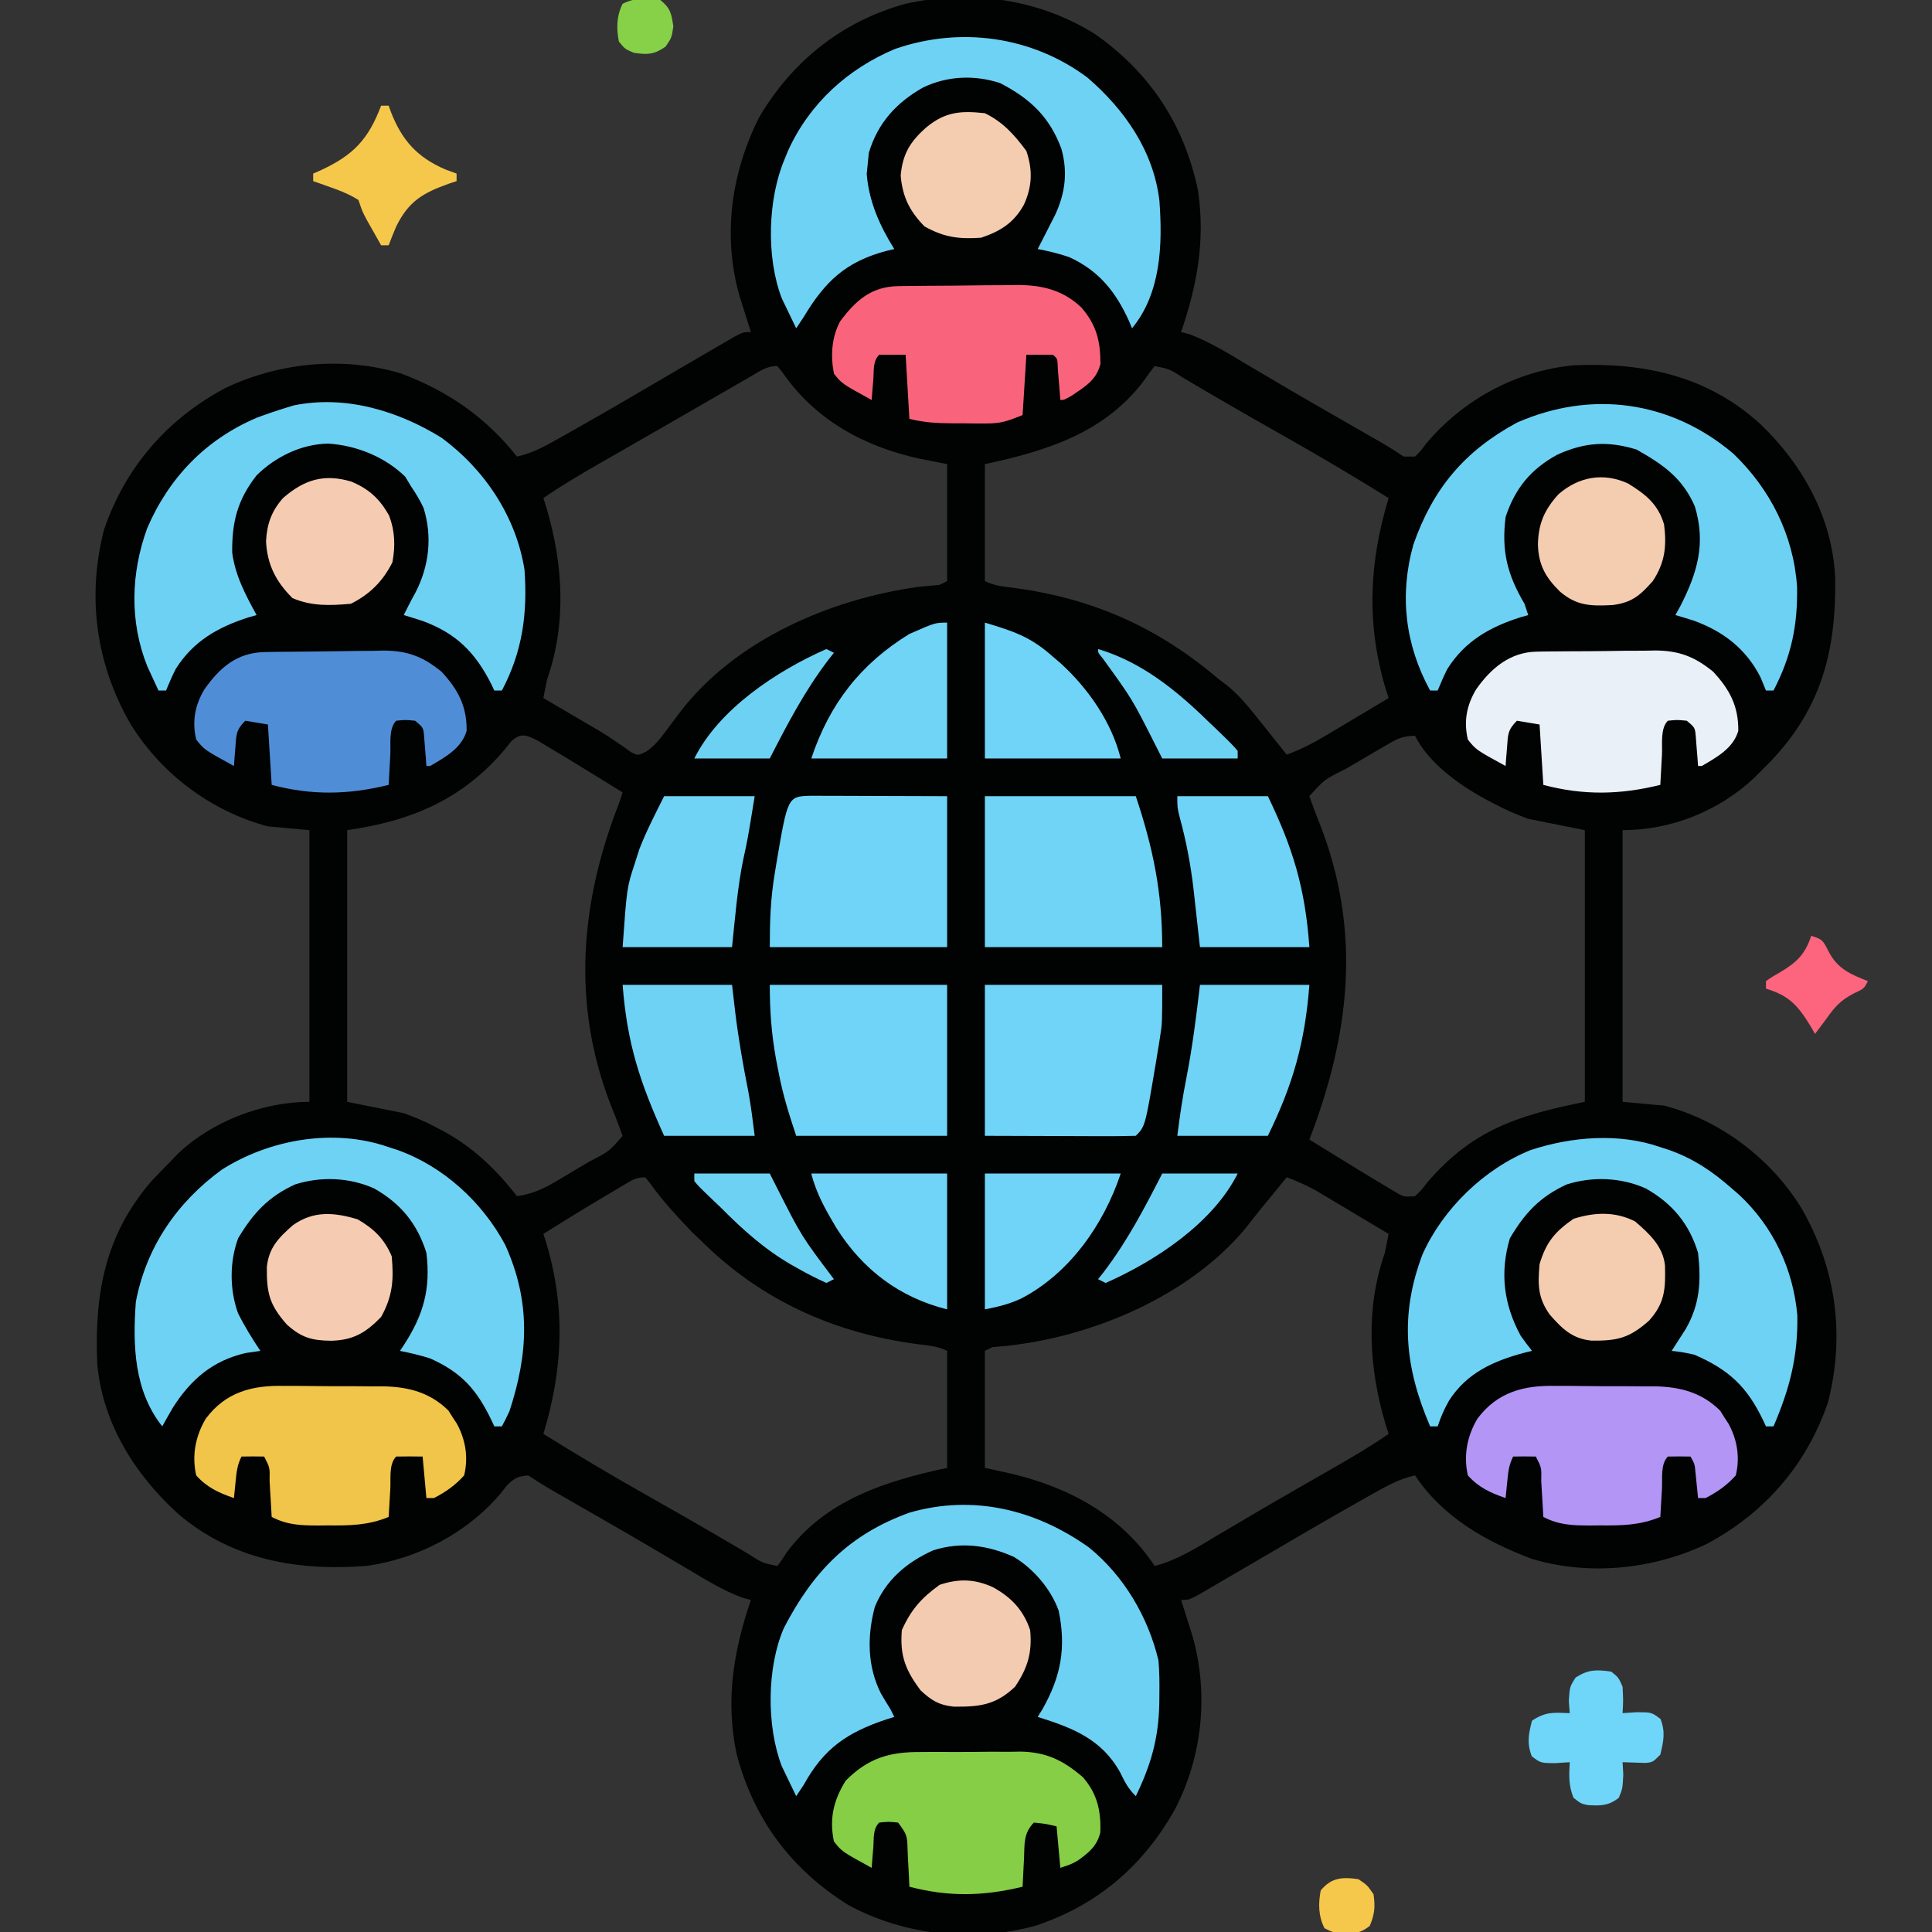 <?xml version="1.0" encoding="UTF-8"?>
<svg version="1.1" xmlns="http://www.w3.org/2000/svg" width="512" height="512">
<rect width="100%" height="100%" fill="#333333" stroke="none"/>
<path d="M0 0 C14.598 10.245 23.689 24.047 27.312 41.523 C29.235 54.7 27.076 66.514 22.816 78.977 C23.585 79.179 24.353 79.381 25.145 79.59 C30.306 81.539 34.837 84.342 39.566 87.164 C41.7 88.424 43.834 89.683 45.969 90.941 C47.637 91.927 47.637 91.927 49.339 92.933 C56.367 97.073 63.452 101.115 70.524 105.177 C71.566 105.776 72.607 106.375 73.68 106.992 C74.6 107.521 75.521 108.05 76.47 108.595 C78.287 109.665 80.062 110.807 81.816 111.977 C82.806 111.977 83.796 111.977 84.816 111.977 C86.31 110.508 86.31 110.508 87.754 108.539 C97.663 96.798 111.765 89.138 127.124 87.771 C145.508 87.01 162.272 90.583 176.254 103.289 C187.554 114.06 195.464 128.275 196.152 144.113 C196.464 163.23 192.584 178.509 179.094 192.695 C178.342 193.448 177.591 194.201 176.816 194.977 C176.178 195.626 175.54 196.276 174.883 196.945 C165.458 205.88 152.731 210.977 139.816 210.977 C139.816 234.737 139.816 258.497 139.816 282.977 C143.446 283.307 147.076 283.637 150.816 283.977 C165.624 287.793 179.047 297.953 187.085 310.937 C196.362 326.843 198.852 344.669 194.254 362.602 C188.59 379.198 177.441 391.987 162.066 400.164 C147.891 406.89 130.899 408.665 115.703 404.066 C103.518 399.466 92.201 393.053 84.816 381.977 C80.471 382.922 76.906 384.991 73.066 387.164 C72.291 387.599 71.515 388.034 70.716 388.482 C60.923 394 51.237 399.707 41.536 405.385 C37.842 407.547 34.147 409.708 30.441 411.852 C29.382 412.468 28.322 413.084 27.23 413.719 C24.816 414.977 24.816 414.977 22.816 414.977 C23.232 416.28 23.232 416.28 23.656 417.609 C24.018 418.762 24.381 419.914 24.754 421.102 C25.114 422.239 25.473 423.375 25.844 424.547 C30.18 439.837 28.493 456.497 21.132 470.569 C12.696 485.554 0.569 495.879 -15.781 501.32 C-32.29 505.83 -50.478 503.93 -65.434 495.789 C-80.607 486.293 -90.441 473.036 -94.996 455.727 C-97.947 441.492 -95.822 428.548 -91.184 414.977 C-91.952 414.774 -92.72 414.572 -93.512 414.363 C-98.673 412.414 -103.205 409.611 -107.934 406.789 C-110.067 405.529 -112.201 404.27 -114.336 403.012 C-115.448 402.354 -116.561 401.697 -117.707 401.02 C-124.734 396.88 -131.819 392.838 -138.892 388.777 C-140.453 387.878 -140.453 387.878 -142.047 386.961 C-142.968 386.432 -143.888 385.903 -144.837 385.358 C-146.654 384.288 -148.429 383.146 -150.184 381.977 C-152.856 382.171 -153.922 382.715 -155.824 384.613 C-156.355 385.29 -156.886 385.967 -157.434 386.664 C-166.335 397.222 -179.507 404.126 -193.184 405.977 C-211.467 407.348 -228.755 404.345 -243.08 392.065 C-254.428 381.752 -263.021 368.08 -264.405 352.486 C-265.21 333.945 -262.393 318.087 -249.809 303.727 C-248.283 302.128 -246.742 300.543 -245.184 298.977 C-244.58 298.338 -243.977 297.7 -243.355 297.043 C-234.328 288.232 -220.642 282.977 -208.184 282.977 C-208.184 259.217 -208.184 235.457 -208.184 210.977 C-211.814 210.647 -215.444 210.317 -219.184 209.977 C-234.172 206.004 -247.356 196.128 -255.525 182.944 C-264.748 167.066 -267.205 149.23 -262.621 131.352 C-256.957 114.755 -245.808 101.966 -230.434 93.789 C-216.147 87.011 -199.243 85.354 -183.945 89.941 C-171.473 94.616 -161.46 101.523 -153.184 111.977 C-148.838 111.031 -145.273 108.962 -141.434 106.789 C-140.658 106.354 -139.882 105.919 -139.083 105.471 C-129.29 99.953 -119.604 94.247 -109.903 88.568 C-106.209 86.406 -102.514 84.245 -98.809 82.102 C-97.219 81.177 -97.219 81.177 -95.598 80.234 C-93.184 78.977 -93.184 78.977 -91.184 78.977 C-91.461 78.108 -91.738 77.239 -92.023 76.344 C-92.386 75.191 -92.748 74.039 -93.121 72.852 C-93.481 71.715 -93.84 70.578 -94.211 69.406 C-98.74 53.436 -96.415 36.859 -89.059 22.164 C-80.321 7.22 -66.954 -3.442 -50.184 -8.023 C-32.964 -11.879 -14.931 -9.344 0 0 Z M-91.59 90.949 C-92.714 91.595 -93.839 92.24 -94.998 92.905 C-96.226 93.616 -97.455 94.328 -98.684 95.039 C-99.939 95.762 -101.195 96.485 -102.452 97.208 C-105.057 98.707 -107.66 100.209 -110.263 101.713 C-113.438 103.548 -116.618 105.375 -119.799 107.198 C-122.72 108.873 -125.639 110.55 -128.559 112.227 C-129.638 112.845 -130.718 113.464 -131.83 114.102 C-136.723 116.92 -141.544 119.756 -146.184 122.977 C-145.895 123.888 -145.606 124.799 -145.309 125.738 C-140.936 140.569 -140.029 156.234 -145.184 170.977 C-145.541 172.638 -145.88 174.304 -146.184 175.977 C-144.482 176.972 -144.482 176.972 -142.746 177.988 C-141.225 178.88 -139.704 179.772 -138.184 180.664 C-137.068 181.317 -137.068 181.317 -135.93 181.982 C-134.818 182.635 -134.818 182.635 -133.684 183.301 C-132.937 183.736 -132.191 184.171 -131.422 184.619 C-129.913 185.534 -128.431 186.494 -126.977 187.495 C-126.282 187.969 -125.587 188.444 -124.871 188.934 C-124.256 189.373 -123.641 189.812 -123.008 190.265 C-121.142 191.221 -121.142 191.221 -119.064 190.229 C-116.72 188.668 -115.356 186.926 -113.684 184.664 C-113.116 183.905 -112.549 183.146 -111.965 182.363 C-111.377 181.576 -110.789 180.788 -110.184 179.977 C-95.604 160.726 -70.467 149.874 -47.176 146.547 C-45.181 146.335 -43.182 146.152 -41.184 145.977 C-40.524 145.647 -39.864 145.317 -39.184 144.977 C-39.184 134.747 -39.184 124.517 -39.184 113.977 C-42.927 113.234 -42.927 113.234 -46.746 112.477 C-61.462 109.22 -74.326 102.092 -82.922 89.516 C-83.338 89.008 -83.755 88.5 -84.184 87.977 C-87.18 87.977 -89.004 89.458 -91.59 90.949 Z M15.816 87.977 C14.788 89.272 13.819 90.616 12.879 91.977 C2.374 105.774 -12.853 110.477 -29.184 113.977 C-29.184 124.207 -29.184 134.437 -29.184 144.977 C-26.575 146.281 -23.98 146.447 -21.116 146.825 C-0.329 149.65 16.79 157.33 32.816 170.977 C33.639 171.602 34.461 172.227 35.309 172.871 C38.049 175.172 40.15 177.619 42.379 180.414 C43.495 181.804 43.495 181.804 44.633 183.223 C45.353 184.131 46.074 185.04 46.816 185.977 C48.149 187.643 49.483 189.31 50.816 190.977 C54.486 189.606 57.755 187.943 61.117 185.938 C62.094 185.357 63.07 184.777 64.076 184.18 C65.084 183.576 66.091 182.973 67.129 182.352 C68.156 181.741 69.182 181.13 70.24 180.5 C72.768 178.995 75.293 177.487 77.816 175.977 C77.528 175.065 77.239 174.154 76.941 173.215 C71.892 156.108 72.667 139.933 77.816 122.977 C69.049 117.507 60.183 112.259 51.191 107.164 C48.743 105.773 46.295 104.381 43.848 102.988 C43.248 102.647 42.649 102.307 42.031 101.955 C38.29 99.825 34.563 97.671 30.848 95.496 C29.967 94.981 29.086 94.466 28.178 93.935 C26.559 92.985 24.941 92.032 23.326 91.075 C19.808 88.789 19.808 88.789 15.816 87.977 Z M-154.727 187.48 C-155.541 188.499 -155.541 188.499 -156.371 189.539 C-167.631 202.84 -181.124 208.539 -198.184 210.977 C-198.184 234.737 -198.184 258.497 -198.184 282.977 C-193.234 283.967 -188.284 284.957 -183.184 285.977 C-180.176 287.102 -177.642 288.112 -174.871 289.602 C-174.21 289.944 -173.549 290.287 -172.868 290.64 C-164.867 294.969 -158.743 300.827 -153.184 307.977 C-149.203 307.389 -146.371 306.151 -142.918 304.105 C-141.46 303.244 -141.46 303.244 -139.973 302.365 C-138.97 301.763 -137.967 301.16 -136.934 300.539 C-135.915 299.94 -134.897 299.342 -133.848 298.725 C-128.757 296.112 -128.757 296.112 -125.184 291.977 C-126.21 289.13 -127.299 286.342 -128.434 283.539 C-138.696 256.917 -136.4 230.161 -126.184 203.977 C-125.689 202.492 -125.689 202.492 -125.184 200.977 C-129.506 198.292 -133.839 195.626 -138.184 192.977 C-139.047 192.449 -139.047 192.449 -139.929 191.911 C-141.551 190.925 -143.179 189.95 -144.809 188.977 C-145.77 188.399 -146.732 187.822 -147.723 187.227 C-150.627 185.751 -152.252 185.069 -154.727 187.48 Z M76.309 188.969 C75.24 189.591 74.171 190.214 73.07 190.855 C71.955 191.514 70.84 192.173 69.691 192.852 C68.569 193.503 67.446 194.154 66.289 194.824 C60.75 197.583 60.75 197.583 56.816 201.977 C57.667 204.46 58.58 206.86 59.566 209.289 C70.705 237.823 67.591 264.963 56.816 292.977 C61.139 295.661 65.472 298.327 69.816 300.977 C70.392 301.328 70.968 301.68 71.562 302.042 C73.183 303.028 74.812 304.003 76.441 304.977 C77.403 305.554 78.365 306.132 79.355 306.727 C81.802 308.203 81.802 308.203 84.816 307.977 C86.45 306.447 86.45 306.447 88.004 304.414 C99.783 290.562 111.87 286.566 129.816 282.977 C129.816 259.217 129.816 235.457 129.816 210.977 C124.866 209.987 119.916 208.997 114.816 207.977 C111.55 206.746 108.825 205.615 105.816 203.977 C105.02 203.568 104.223 203.159 103.402 202.738 C96.448 198.917 88.446 193.235 84.816 185.977 C81.091 185.977 79.516 187.097 76.309 188.969 Z M-124.816 304.988 C-125.541 305.417 -126.265 305.846 -127.012 306.287 C-127.77 306.742 -128.528 307.196 -129.309 307.664 C-130.043 308.099 -130.778 308.534 -131.535 308.982 C-136.463 311.91 -141.336 314.919 -146.184 317.977 C-145.895 318.888 -145.606 319.799 -145.309 320.738 C-140.259 337.845 -141.034 354.02 -146.184 370.977 C-137.416 376.447 -128.55 381.694 -119.559 386.789 C-117.11 388.18 -114.662 389.572 -112.215 390.965 C-111.615 391.306 -111.016 391.647 -110.398 391.998 C-106.657 394.128 -102.931 396.282 -99.215 398.457 C-98.334 398.972 -97.453 399.487 -96.545 400.018 C-94.926 400.968 -93.308 401.921 -91.693 402.878 C-88.175 405.164 -88.175 405.164 -84.184 405.977 C-83.02 404.479 -83.02 404.479 -81.809 402.539 C-71.553 388.509 -55.452 383.463 -39.184 379.977 C-39.184 369.747 -39.184 359.517 -39.184 348.977 C-41.766 347.685 -44.313 347.539 -47.149 347.179 C-69.016 344.281 -88.46 335.578 -104.184 319.977 C-105.07 319.131 -105.957 318.285 -106.871 317.414 C-110.703 313.375 -114.554 309.284 -117.77 304.73 C-118.236 304.152 -118.703 303.573 -119.184 302.977 C-121.671 302.977 -122.685 303.721 -124.816 304.988 Z M50.816 302.977 C49.399 304.705 47.983 306.435 46.566 308.164 C45.778 309.127 44.989 310.09 44.176 311.082 C42.7 312.892 41.246 314.721 39.824 316.574 C24.809 334.54 -0.684 345.245 -23.559 347.664 C-25.353 347.819 -25.353 347.819 -27.184 347.977 C-28.174 348.472 -28.174 348.472 -29.184 348.977 C-29.184 359.207 -29.184 369.437 -29.184 379.977 C-25.657 380.75 -25.657 380.75 -22.059 381.539 C-6.719 385.215 6.976 392.629 15.816 405.977 C21.998 404.348 27.128 401.034 32.566 397.789 C34.704 396.527 36.842 395.265 38.98 394.004 C40.093 393.346 41.206 392.689 42.353 392.011 C45.876 389.936 49.418 387.892 52.965 385.855 C53.551 385.519 54.136 385.183 54.74 384.836 C57.579 383.206 60.419 381.578 63.261 379.952 C68.222 377.102 73.118 374.245 77.816 370.977 C77.528 370.065 77.239 369.154 76.941 368.215 C72.569 353.384 71.662 337.72 76.816 322.977 C77.162 321.312 77.497 319.646 77.816 317.977 C74.257 315.846 70.694 313.723 67.129 311.602 C66.122 310.998 65.114 310.395 64.076 309.773 C63.1 309.193 62.123 308.613 61.117 308.016 C60.222 307.481 59.326 306.947 58.404 306.397 C55.925 305.036 53.463 303.965 50.816 302.977 Z " fill="#010202" transform="translate(290.184,9.023)"/>
<path d="M0 0 C11.401 8.368 19.772 20.882 22 35 C22.83 46.542 21.48 56.656 16 67 C15.34 67 14.68 67 14 67 C13.732 66.432 13.464 65.863 13.188 65.277 C8.921 56.871 3.921 51.842 -5 48.562 C-6.661 48.023 -8.326 47.496 -10 47 C-9.015 45.007 -8.02 43.035 -6.93 41.098 C-3.281 34.057 -2.358 26.22 -4.766 18.566 C-5.712 16.58 -6.761 14.815 -8 13 C-8.536 12.113 -9.072 11.226 -9.625 10.312 C-14.996 5.082 -22.533 2.029 -30 1.562 C-37.118 1.668 -43.999 5.033 -49.027 10.004 C-54.055 16.482 -55.543 22.258 -55.469 30.418 C-54.67 36.524 -51.94 41.653 -49 47 C-50.034 47.294 -50.034 47.294 -51.09 47.594 C-59.217 50.18 -65.802 53.917 -70.445 61.297 C-71.387 63.155 -72.209 65.073 -73 67 C-73.66 67 -74.32 67 -75 67 C-75.631 65.649 -76.255 64.294 -76.875 62.938 C-77.223 62.183 -77.571 61.429 -77.93 60.652 C-82.701 48.828 -82.339 35.933 -78 24 C-72.224 10.559 -62.483 0.471 -48.996 -5.281 C-46.347 -6.269 -43.707 -7.184 -41 -8 C-40.359 -8.193 -39.719 -8.387 -39.059 -8.586 C-25.431 -11.327 -11.558 -7.147 0 0 Z " fill="#6DD1F4" transform="translate(117,116)"/>
<path d="M0 0 C9.853 9.426 15.985 21.652 16.926 35.258 C17.132 45.494 15.409 53.732 10.688 62.812 C10.027 62.812 9.367 62.812 8.688 62.812 C8.213 61.657 7.739 60.502 7.25 59.312 C3.442 51.803 -2.55 47.176 -10.375 44.312 C-12.014 43.791 -13.658 43.283 -15.312 42.812 C-14.879 42.025 -14.446 41.237 -14 40.426 C-9.449 31.524 -7.198 23.803 -10.168 13.984 C-13.496 6.398 -18.622 2.902 -25.625 -1.062 C-33.24 -3.386 -39.353 -2.999 -46.625 0.312 C-53.667 4.176 -57.782 9.208 -60.312 16.812 C-61.44 25.866 -59.874 32.066 -55.312 39.812 C-54.983 40.803 -54.653 41.792 -54.312 42.812 C-55.347 43.106 -55.347 43.106 -56.402 43.406 C-64.53 45.993 -71.114 49.73 -75.758 57.109 C-76.7 58.967 -77.521 60.886 -78.312 62.812 C-78.972 62.812 -79.632 62.812 -80.312 62.812 C-86.927 50.685 -88.524 37.617 -84.75 24.125 C-79.54 9.209 -71.116 -0.721 -57.312 -8.188 C-37.613 -16.847 -16.601 -14.039 0 0 Z " fill="#6DD1F4" transform="translate(459.312,120.188)"/>
<path d="M0 0 C9.233 7.501 15.625 18.381 18.375 29.875 C18.644 32.839 18.661 35.775 18.625 38.75 C18.618 39.547 18.611 40.344 18.604 41.166 C18.442 50.414 16.422 57.564 12.375 65.875 C10.322 63.822 9.508 62.211 8.25 59.625 C3.367 50.782 -4.314 47.785 -13.625 44.875 C-13.192 44.171 -12.759 43.467 -12.312 42.742 C-7.441 34.105 -6.051 26.508 -8.07 16.715 C-10.147 10.945 -14.722 5.64 -19.918 2.48 C-26.876 -0.65 -33.949 -1.608 -41.297 0.723 C-48.275 3.841 -53.849 8.54 -56.785 15.707 C-58.835 23.438 -58.812 31.419 -55.188 38.625 C-54.356 40.055 -53.507 41.475 -52.625 42.875 C-52.295 43.535 -51.965 44.195 -51.625 44.875 C-52.677 45.204 -52.677 45.204 -53.75 45.539 C-64.162 49.019 -70.321 53.234 -75.625 62.875 C-76.285 63.865 -76.945 64.855 -77.625 65.875 C-78.449 64.193 -79.259 62.504 -80.062 60.812 C-80.515 59.873 -80.967 58.933 -81.434 57.965 C-85.528 47.346 -85.424 31.768 -80.898 21.336 C-73.181 6.422 -63.633 -3.475 -47.633 -9.25 C-30.748 -14.162 -14.08 -10.061 0 0 Z " fill="#6DD1F4" transform="translate(288.625,410.125)"/>
<path d="M0 0 C1.183 0.385 1.183 0.385 2.391 0.777 C8.901 3.104 13.832 6.449 19 11 C19.629 11.547 20.258 12.093 20.906 12.656 C29.913 21.031 35.257 32.384 36.312 44.625 C36.5 55.509 34.268 64.076 30 74 C29.34 74 28.68 74 28 74 C27.636 73.221 27.636 73.221 27.266 72.426 C22.966 63.479 18.218 58.99 9 55 C5.778 54.311 5.778 54.311 3 54 C3.338 53.481 3.675 52.961 4.023 52.426 C4.469 51.728 4.915 51.031 5.375 50.312 C6.036 49.286 6.036 49.286 6.711 48.238 C10.522 41.621 10.84 35.523 10 28 C7.629 20.251 3.176 14.947 -3.805 10.973 C-10.364 8.019 -17.951 7.72 -24.781 9.879 C-31.919 13.136 -35.956 17.525 -39.875 24.188 C-42.562 33.292 -41.503 41.686 -37 50 C-36.028 51.354 -35.036 52.694 -34 54 C-34.617 54.147 -35.235 54.294 -35.871 54.445 C-44.143 56.636 -51.248 59.781 -56 67.188 C-57.302 69.48 -58.159 71.478 -59 74 C-59.66 74 -60.32 74 -61 74 C-67.696 58.431 -69.139 44.542 -63.004 28.375 C-57.553 16.304 -46.685 5.743 -34.367 0.777 C-23.519 -2.785 -10.897 -3.814 0 0 Z " fill="#6ED2F4" transform="translate(440,304)"/>
<path d="M0 0 C1.183 0.385 1.183 0.385 2.391 0.777 C14.503 5.106 24.801 14.546 30.875 25.875 C37.687 40.96 37.063 54.626 32 70 C31.372 71.352 30.723 72.697 30 74 C29.34 74 28.68 74 28 74 C27.636 73.221 27.636 73.221 27.266 72.426 C23.344 64.267 19.35 59.732 11 56 C8.331 55.144 5.756 54.551 3 54 C3.338 53.492 3.675 52.984 4.023 52.461 C9.224 44.435 11.166 37.641 10 28 C7.572 20.259 3.192 14.956 -3.805 10.973 C-10.364 8.019 -17.951 7.72 -24.781 9.879 C-31.905 13.13 -35.909 17.516 -39.875 24.125 C-42.197 30.35 -42.16 37.747 -39.945 43.957 C-38.194 47.496 -36.189 50.716 -34 54 C-35.279 54.186 -36.557 54.371 -37.875 54.562 C-46.572 56.559 -52.382 61.517 -57.125 68.938 C-58.104 70.613 -59.07 72.297 -60 74 C-67.472 64.587 -67.859 52.593 -67 41 C-64.243 26.499 -56.101 14.645 -44.25 5.992 C-31.503 -2.11 -14.495 -5.073 0 0 Z " fill="#6ED2F4" transform="translate(103,304)"/>
<path d="M0 0 C9.876 8.495 17.551 19.518 19.074 32.703 C19.922 44.239 19.502 57.118 11.812 66.438 C11.544 65.797 11.276 65.156 11 64.496 C7.482 56.731 3.01 51.153 -4.875 47.562 C-7.67 46.613 -10.298 45.979 -13.188 45.438 C-12.766 44.618 -12.344 43.798 -11.91 42.953 C-11.362 41.875 -10.814 40.798 -10.25 39.688 C-9.432 38.086 -9.432 38.086 -8.598 36.453 C-5.897 30.677 -5.171 25.065 -6.906 18.871 C-10.051 10.362 -15.206 5.563 -23.188 1.438 C-30.02 -0.752 -37.105 -0.459 -43.562 2.625 C-50.663 6.636 -55.566 12.033 -57.938 19.938 C-58.02 20.762 -58.102 21.587 -58.188 22.438 C-58.291 23.469 -58.394 24.5 -58.5 25.562 C-57.914 32.831 -55.049 39.308 -51.188 45.438 C-51.817 45.584 -52.446 45.731 -53.094 45.883 C-63.962 48.731 -69.496 53.922 -75.188 63.438 C-75.847 64.427 -76.507 65.418 -77.188 66.438 C-78.012 64.756 -78.821 63.067 -79.625 61.375 C-80.077 60.435 -80.53 59.496 -80.996 58.527 C-85.196 47.635 -84.747 32.128 -80.188 21.438 C-79.909 20.757 -79.631 20.076 -79.344 19.375 C-73.696 6.91 -63.522 -2.355 -50.973 -7.598 C-33.704 -13.58 -14.717 -10.992 0 0 Z " fill="#6ED2F5" transform="translate(288.188,20.562)"/>
<path d="M0 0 C0.835 -0.016 1.67 -0.032 2.53 -0.048 C3.424 -0.054 4.319 -0.059 5.241 -0.065 C6.171 -0.074 7.101 -0.083 8.059 -0.092 C10.026 -0.107 11.993 -0.115 13.959 -0.119 C16.951 -0.131 19.941 -0.18 22.933 -0.231 C24.848 -0.24 26.763 -0.247 28.679 -0.252 C29.565 -0.272 30.452 -0.291 31.366 -0.311 C37.69 -0.266 41.808 1.308 46.726 5.306 C51.141 10.07 53.455 14.45 53.39 20.978 C52.069 25.608 47.701 27.969 43.726 30.306 C43.396 30.306 43.066 30.306 42.726 30.306 C42.677 29.608 42.628 28.909 42.577 28.189 C42.502 27.279 42.428 26.369 42.351 25.431 C42.246 24.074 42.246 24.074 42.14 22.689 C41.93 20.127 41.93 20.127 39.726 18.306 C37.184 18.056 37.184 18.056 34.726 18.306 C32.666 20.366 33.311 24.523 33.163 27.369 C33.098 28.507 33.098 28.507 33.032 29.668 C32.926 31.547 32.825 33.427 32.726 35.306 C22.106 37.938 12.312 38.13 1.726 35.306 C1.396 30.026 1.066 24.746 0.726 19.306 C-1.254 18.976 -3.234 18.646 -5.274 18.306 C-7.769 20.801 -7.634 21.98 -7.899 25.431 C-7.974 26.341 -8.049 27.252 -8.126 28.189 C-8.175 28.888 -8.224 29.587 -8.274 30.306 C-16.098 26.026 -16.098 26.026 -18.274 23.306 C-19.422 18.456 -18.605 14.236 -16.087 9.994 C-12.129 4.37 -7.07 0.103 0 0 Z " fill="#E9F0F8" transform="translate(407.274,172.694)"/>
<path d="M0 0 C0.835 -0.016 1.67 -0.032 2.53 -0.049 C6.352 -0.093 10.175 -0.134 13.998 -0.157 C16.008 -0.174 18.019 -0.201 20.029 -0.239 C22.939 -0.294 25.847 -0.316 28.757 -0.331 C30.092 -0.365 30.092 -0.365 31.454 -0.399 C37.796 -0.378 41.91 1.178 46.839 5.193 C51.254 9.957 53.568 14.336 53.503 20.865 C52.183 25.494 47.814 27.856 43.839 30.193 C43.509 30.193 43.179 30.193 42.839 30.193 C42.79 29.494 42.741 28.796 42.691 28.076 C42.616 27.166 42.541 26.256 42.464 25.318 C42.36 23.96 42.36 23.96 42.253 22.576 C42.043 20.013 42.043 20.013 39.839 18.193 C37.297 17.943 37.297 17.943 34.839 18.193 C32.78 20.252 33.425 24.41 33.277 27.255 C33.212 28.393 33.212 28.393 33.146 29.554 C33.039 31.434 32.939 33.313 32.839 35.193 C22.22 37.824 12.426 38.016 1.839 35.193 C1.509 29.913 1.179 24.633 0.839 19.193 C-1.141 18.863 -3.121 18.533 -5.161 18.193 C-7.656 20.688 -7.52 21.866 -7.786 25.318 C-7.861 26.228 -7.935 27.138 -8.012 28.076 C-8.061 28.774 -8.11 29.473 -8.161 30.193 C-15.984 25.912 -15.984 25.912 -18.161 23.193 C-19.297 18.393 -18.513 14.155 -16.036 9.943 C-11.937 4.109 -7.382 0.129 0 0 Z " fill="#508DD7" transform="translate(70.161,172.807)"/>
<path d="M0 0 C0.944 -0.007 1.888 -0.014 2.86 -0.022 C4.846 -0.029 6.832 -0.025 8.818 -0.008 C11.837 0.012 14.851 -0.028 17.869 -0.072 C19.809 -0.073 21.748 -0.069 23.688 -0.062 C24.578 -0.078 25.469 -0.093 26.387 -0.109 C33.248 0.017 37.725 2.23 42.91 6.699 C46.701 11.084 47.715 15.554 47.504 21.324 C46.606 24.917 44.64 26.49 41.734 28.641 C39.91 29.699 39.91 29.699 36.91 30.699 C36.415 25.254 36.415 25.254 35.91 19.699 C33.009 19.021 33.009 19.021 29.91 18.699 C27.064 21.545 27.454 24.503 27.285 28.324 C27.246 29.031 27.208 29.737 27.168 30.465 C27.074 32.209 26.991 33.954 26.91 35.699 C16.492 38.23 7.295 38.423 -3.09 35.699 C-3.139 34.64 -3.188 33.58 -3.238 32.488 C-3.313 31.1 -3.389 29.712 -3.465 28.324 C-3.496 27.626 -3.527 26.927 -3.559 26.207 C-3.685 21.997 -3.685 21.997 -6.09 18.699 C-8.632 18.449 -8.632 18.449 -11.09 18.699 C-12.829 20.439 -12.462 22.893 -12.652 25.262 C-12.736 26.274 -12.82 27.286 -12.906 28.328 C-12.967 29.111 -13.027 29.893 -13.09 30.699 C-20.985 26.379 -20.985 26.379 -23.09 23.699 C-24.373 17.678 -23.169 12.715 -19.965 7.586 C-13.981 1.565 -8.328 -0.065 0 0 Z " fill="#85CE46" transform="translate(244.09,464.301)"/>
<path d="M0 0 C0.945 -0.001 1.89 -0.002 2.863 -0.003 C4.848 0.002 6.832 0.021 8.816 0.054 C11.836 0.102 14.853 0.095 17.873 0.082 C19.811 0.093 21.749 0.107 23.688 0.125 C24.58 0.123 25.473 0.121 26.393 0.119 C33.071 0.269 38.752 1.74 43.617 6.543 C44.161 7.407 44.161 7.407 44.715 8.289 C45.095 8.868 45.475 9.447 45.867 10.043 C48.185 14.331 48.929 18.991 47.777 23.727 C45.455 26.329 42.876 28.14 39.777 29.727 C39.117 29.727 38.457 29.727 37.777 29.727 C37.282 24.282 37.282 24.282 36.777 18.727 C34.444 18.684 32.11 18.686 29.777 18.727 C27.781 20.723 28.368 24.544 28.215 27.289 C28.15 28.355 28.15 28.355 28.084 29.443 C27.978 31.204 27.877 32.965 27.777 34.727 C22.361 36.975 17.476 37.027 11.715 36.977 C10.83 36.984 9.945 36.992 9.033 37 C4.517 36.986 0.873 36.872 -3.223 34.727 C-3.283 33.655 -3.344 32.584 -3.406 31.48 C-3.491 30.083 -3.575 28.686 -3.66 27.289 C-3.699 26.582 -3.739 25.875 -3.779 25.146 C-3.699 21.64 -3.699 21.64 -5.223 18.727 C-7.222 18.686 -9.223 18.684 -11.223 18.727 C-12.371 21.023 -12.53 22.804 -12.785 25.352 C-12.869 26.169 -12.953 26.986 -13.039 27.828 C-13.1 28.455 -13.16 29.081 -13.223 29.727 C-17.246 28.347 -20.358 26.919 -23.223 23.727 C-24.427 18.465 -23.428 13.322 -20.702 8.705 C-15.406 1.623 -8.423 -0.174 0 0 Z " fill="#F1C54A" transform="translate(75.223,367.273)"/>
<path d="M0 0 C0.945 -0.001 1.89 -0.002 2.863 -0.003 C4.848 0.002 6.832 0.021 8.816 0.054 C11.836 0.102 14.853 0.095 17.873 0.082 C19.811 0.093 21.749 0.107 23.688 0.125 C24.58 0.123 25.473 0.121 26.393 0.119 C33.071 0.269 38.752 1.74 43.617 6.543 C44.161 7.407 44.161 7.407 44.715 8.289 C45.095 8.868 45.475 9.447 45.867 10.043 C48.185 14.331 48.929 18.991 47.777 23.727 C45.455 26.329 42.876 28.14 39.777 29.727 C39.117 29.727 38.457 29.727 37.777 29.727 C37.717 29.1 37.656 28.474 37.594 27.828 C37.51 27.011 37.426 26.194 37.34 25.352 C37.259 24.539 37.177 23.727 37.094 22.891 C36.886 20.684 36.886 20.684 35.777 18.727 C33.778 18.684 31.777 18.686 29.777 18.727 C27.781 20.723 28.368 24.544 28.215 27.289 C28.15 28.355 28.15 28.355 28.084 29.443 C27.978 31.204 27.877 32.965 27.777 34.727 C22.361 36.975 17.476 37.027 11.715 36.977 C10.83 36.984 9.945 36.992 9.033 37 C4.517 36.986 0.873 36.872 -3.223 34.727 C-3.283 33.655 -3.344 32.584 -3.406 31.48 C-3.491 30.083 -3.575 28.686 -3.66 27.289 C-3.699 26.582 -3.739 25.875 -3.779 25.146 C-3.699 21.64 -3.699 21.64 -5.223 18.727 C-7.222 18.686 -9.223 18.684 -11.223 18.727 C-12.371 21.023 -12.53 22.804 -12.785 25.352 C-12.869 26.169 -12.953 26.986 -13.039 27.828 C-13.1 28.455 -13.16 29.081 -13.223 29.727 C-17.246 28.347 -20.358 26.919 -23.223 23.727 C-24.427 18.465 -23.428 13.322 -20.702 8.705 C-15.406 1.623 -8.423 -0.174 0 0 Z " fill="#B295F5" transform="translate(412.223,367.273)"/>
<path d="M0 0 C0.835 -0.013 1.67 -0.026 2.53 -0.039 C3.88 -0.05 3.88 -0.05 5.257 -0.061 C6.188 -0.069 7.12 -0.077 8.079 -0.086 C10.052 -0.1 12.025 -0.11 13.998 -0.118 C16.998 -0.135 19.997 -0.179 22.997 -0.223 C24.917 -0.234 26.837 -0.242 28.757 -0.249 C29.647 -0.266 30.537 -0.284 31.454 -0.302 C38.015 -0.279 43.525 1.031 48.401 5.66 C52.449 10.308 53.459 14.572 53.468 20.591 C52.423 24.888 49.432 26.603 45.906 28.997 C43.839 30.177 43.839 30.177 42.839 30.177 C42.779 29.395 42.718 28.612 42.656 27.806 C42.572 26.794 42.488 25.782 42.402 24.74 C42.32 23.73 42.239 22.721 42.156 21.681 C42.107 19.241 42.107 19.241 40.839 18.177 C38.529 18.177 36.219 18.177 33.839 18.177 C33.509 23.457 33.179 28.737 32.839 34.177 C28.664 35.847 27.066 36.428 22.898 36.407 C21.528 36.405 21.528 36.405 20.13 36.402 C18.718 36.383 18.718 36.383 17.277 36.365 C15.858 36.364 15.858 36.364 14.411 36.363 C10.275 36.336 6.887 36.189 2.839 35.177 C2.509 29.567 2.179 23.957 1.839 18.177 C-0.471 18.177 -2.781 18.177 -5.161 18.177 C-6.9 19.917 -6.533 22.371 -6.723 24.74 C-6.807 25.751 -6.891 26.763 -6.977 27.806 C-7.038 28.588 -7.098 29.371 -7.161 30.177 C-15.076 25.846 -15.076 25.846 -17.161 23.177 C-18.079 18.447 -17.793 13.661 -15.536 9.365 C-11.365 3.767 -7.252 0.097 0 0 Z " fill="#F9647C" transform="translate(238.161,75.823)"/>
<path d="M0 0 C13.2 0 26.4 0 40 0 C44.587 13.76 47 25.433 47 40 C31.49 40 15.98 40 0 40 C0 26.8 0 13.6 0 0 Z " fill="#6FD4F6" transform="translate(261,211)"/>
<path d="M0 0 C1.687 0 3.375 0.006 5.062 0.016 C6.24 0.017 6.24 0.017 7.442 0.019 C10.387 0.024 13.332 0.038 16.277 0.051 C22.856 0.072 29.436 0.092 36.215 0.114 C36.215 13.314 36.215 26.514 36.215 40.114 C20.705 40.114 5.195 40.114 -10.785 40.114 C-10.785 33.288 -10.586 27.243 -9.473 20.614 C-9.272 19.38 -9.272 19.38 -9.067 18.122 C-6.027 0.181 -6.027 0.181 0 0 Z " fill="#6FD4F7" transform="translate(214.785,210.886)"/>
<path d="M0 0 C15.51 0 31.02 0 47 0 C47 10.141 47 10.141 46.449 13.648 C46.329 14.421 46.209 15.194 46.085 15.991 C45.954 16.778 45.823 17.564 45.688 18.375 C45.554 19.199 45.42 20.023 45.282 20.873 C42.481 37.519 42.481 37.519 40 40 C37.043 40.089 34.109 40.115 31.152 40.098 C29.974 40.096 29.974 40.096 28.773 40.095 C25.828 40.089 22.883 40.075 19.938 40.062 C13.358 40.042 6.779 40.021 0 40 C0 26.8 0 13.6 0 0 Z " fill="#6FD4F7" transform="translate(261,261)"/>
<path d="M0 0 C15.51 0 31.02 0 47 0 C47 13.2 47 26.4 47 40 C33.8 40 20.6 40 7 40 C5.076 34.227 3.498 29.235 2.375 23.375 C2.135 22.145 1.895 20.915 1.648 19.648 C0.439 12.843 0 7.033 0 0 Z " fill="#6FD4F7" transform="translate(204,261)"/>
<path d="M0 0 C9.57 0 19.14 0 29 0 C29.268 2.31 29.536 4.62 29.812 7 C30.677 14.163 31.906 21.207 33.316 28.281 C34.03 32.163 34.511 36.084 35 40 C27.08 40 19.16 40 11 40 C4.68 26.049 1.209 15.717 0 0 Z " fill="#6ED2F5" transform="translate(165,261)"/>
<path d="M0 0 C7.92 0 15.84 0 24 0 C22.125 11.518 22.125 11.518 21 16.625 C19.406 24.318 18.815 32.198 18 40 C8.43 40 -1.14 40 -11 40 C-9.869 24.159 -9.869 24.159 -7.75 17.75 C-7.353 16.507 -6.956 15.265 -6.547 13.984 C-4.684 9.186 -2.302 4.604 0 0 Z " fill="#6ED3F5" transform="translate(176,211)"/>
<path d="M0 0 C9.57 0 19.14 0 29 0 C27.819 15.35 24.649 26.4 18 40 C10.08 40 2.16 40 -6 40 C-5.339 34.715 -4.598 29.695 -3.562 24.5 C-1.979 16.367 -0.955 8.23 0 0 Z " fill="#6ED3F5" transform="translate(318,261)"/>
<path d="M0 0 C7.92 0 15.84 0 24 0 C30.623 13.699 33.88 24.32 35 40 C25.43 40 15.86 40 6 40 C4.688 28.25 4.688 28.25 4.296 24.626 C3.535 18.068 2.344 11.821 0.597 5.452 C0 3 0 3 0 0 Z " fill="#6ED3F6" transform="translate(312,211)"/>
<path d="M0 0 C4.849 2.646 8.1 6.05 9.875 11.375 C10.462 17.364 9.181 21.47 5.875 26.375 C0.761 31.239 -3.572 31.733 -10.398 31.652 C-14.275 31.258 -16.286 30.006 -19.125 27.375 C-23.175 22.011 -24.687 18.121 -24.125 11.375 C-21.68 5.921 -18.947 2.863 -14.125 -0.625 C-9.071 -2.31 -4.84 -2.205 0 0 Z " fill="#F3CBB0" transform="translate(263.125,420.625)"/>
<path d="M0 0 C3.754 3.23 7.416 6.587 7.926 11.703 C8.084 17.794 7.952 21.587 3.688 26.312 C-1.56 30.935 -4.66 31.666 -11.551 31.594 C-16.701 31.069 -19.326 28.432 -22.625 24.688 C-25.796 20.224 -25.788 16.678 -25.312 11.312 C-23.55 5.438 -21.215 2.714 -16.312 -0.688 C-10.739 -2.47 -5.234 -2.667 0 0 Z " fill="#F4CCB0" transform="translate(433.312,323.688)"/>
<path d="M0 0 C4.877 2.392 7.81 5.716 11 10 C12.692 15.075 12.564 19.32 10.375 24.188 C7.758 28.993 4.148 31.284 -1 33 C-6.858 33.391 -10.74 32.933 -16 30 C-19.97 25.923 -21.799 22.215 -22.312 16.562 C-21.802 10.742 -19.757 7.467 -15.438 3.688 C-10.456 -0.394 -6.369 -0.697 0 0 Z " fill="#F4CCB0" transform="translate(261,30)"/>
<path d="M0 0 C4.262 2.459 7.111 5.16 9.062 9.812 C9.626 16.006 9.325 20.341 6.25 25.875 C2.169 30.097 -1.154 32.036 -7 32.188 C-12.089 32.134 -14.874 31.373 -18.75 27.875 C-23.373 22.627 -24.103 19.527 -24.031 12.637 C-23.507 7.487 -20.87 4.861 -17.125 1.562 C-11.684 -2.303 -6.263 -1.879 0 0 Z " fill="#F5CCB1" transform="translate(94.75,323.125)"/>
<path d="M0 0 C4.65 2.868 7.942 5.455 9.531 10.859 C10.245 16.601 9.783 20.926 6.531 25.859 C3.137 29.678 1.026 31.534 -4.105 32.203 C-9.849 32.497 -13.609 32.461 -18.094 28.609 C-21.926 24.826 -23.759 21.533 -23.906 16.109 C-23.776 10.596 -22.17 6.926 -18.469 2.859 C-13.128 -1.832 -6.501 -3.004 0 0 Z " fill="#F4CCB0" transform="translate(431.469,128.141)"/>
<path d="M0 0 C4.707 1.969 7.588 4.622 10.047 9.09 C11.582 13.22 11.676 17.057 10.895 21.371 C8.401 26.358 4.901 29.868 -0.105 32.371 C-5.589 32.872 -10.5 33.059 -15.605 30.871 C-19.98 26.496 -22.286 22.045 -22.605 15.809 C-22.352 11.213 -21.165 7.835 -18.105 4.371 C-12.474 -0.55 -7.194 -2.149 0 0 Z " fill="#F5CCB1" transform="translate(93.105,127.629)"/>
<path d="M0 0 C0 11.88 0 23.76 0 36 C-11.88 36 -23.76 36 -36 36 C-31.188 21.564 -22.94 10.925 -10 3 C-3.15 0 -3.15 0 0 0 Z " fill="#6FD4F6" transform="translate(251,165)"/>
<path d="M0 0 C11.88 0 23.76 0 36 0 C36 11.88 36 23.76 36 36 C23.399 32.85 13.639 25.517 6.625 14.383 C3.844 9.706 1.331 5.322 0 0 Z " fill="#6FD4F7" transform="translate(215,311)"/>
<path d="M0 0 C7.957 2.387 12.168 3.819 18 9 C18.731 9.626 19.462 10.253 20.215 10.898 C27.452 17.554 33.593 26.373 36 36 C24.12 36 12.24 36 0 36 C0 24.12 0 12.24 0 0 Z " fill="#6FD4F7" transform="translate(261,165)"/>
<path d="M0 0 C11.88 0 23.76 0 36 0 C31.5 13.501 22.497 26.421 9.625 33.125 C6.291 34.653 3.71 35.258 0 36 C0 24.12 0 12.24 0 0 Z " fill="#6FD4F7" transform="translate(261,311)"/>
<path d="M0 0 C1.938 1.562 1.938 1.562 3 4 C3.188 7.75 3.188 7.75 3 11 C4.887 10.876 4.887 10.876 6.812 10.75 C10.697 10.771 10.697 10.771 13.062 12.562 C14.393 16.021 13.856 18.444 13 22 C11 24 11 24 9.055 24.195 C7.036 24.13 5.018 24.065 3 24 C3.093 25.609 3.093 25.609 3.188 27.25 C3 31 3 31 2 33.438 C-0.711 35.555 -2.749 35.571 -6.125 35.379 C-8 35 -8 35 -10 33.438 C-11.328 30.201 -11.2 27.461 -11 24 C-12.887 24.124 -12.887 24.124 -14.812 24.25 C-18.697 24.229 -18.697 24.229 -21.062 22.438 C-22.404 18.949 -21.927 16.575 -21 13 C-17.356 10.571 -15.288 10.838 -11 11 C-11.082 9.928 -11.165 8.855 -11.25 7.75 C-11 4 -11 4 -9.438 1.562 C-6.072 -0.595 -3.918 -0.57 0 0 Z " fill="#6FD6F9" transform="translate(427,443)"/>
<path d="M0 0 C0.66 0 1.32 0 2 0 C2.208 0.58 2.415 1.16 2.629 1.758 C5.579 9.237 9.535 13.638 16.938 16.875 C17.948 17.246 18.959 17.617 20 18 C20 18.66 20 19.32 20 20 C19.336 20.219 18.672 20.438 17.988 20.664 C11.149 23.12 7.348 25.256 4.039 31.941 C3.306 33.605 2.646 35.301 2 37 C1.34 37 0.68 37 0 37 C-0.816 35.564 -1.627 34.126 -2.438 32.688 C-2.89 31.887 -3.342 31.086 -3.809 30.262 C-5 28 -5 28 -6 25 C-9.601 22.695 -14.005 21.465 -18 20 C-18 19.34 -18 18.68 -18 18 C-17.336 17.709 -16.672 17.417 -15.988 17.117 C-7.311 13.089 -3.404 8.957 0 0 Z " fill="#F5C84C" transform="translate(101,28)"/>
<path d="M0 0 C6.6 0 13.2 0 20 0 C13.421 13.157 -1.891 23.228 -15 29 C-15.66 28.67 -16.32 28.34 -17 28 C-16.527 27.403 -16.054 26.806 -15.566 26.191 C-9.269 17.93 -4.733 9.244 0 0 Z " fill="#6DD1F3" transform="translate(308,311)"/>
<path d="M0 0 C6.6 0 13.2 0 20 0 C20.641 1.267 21.281 2.534 21.941 3.84 C28.404 16.61 28.404 16.61 37 28 C36.01 28.495 36.01 28.495 35 29 C32.443 27.841 30.063 26.627 27.625 25.25 C26.908 24.846 26.192 24.442 25.453 24.026 C18.367 19.875 12.777 14.812 7 9 C6.243 8.279 5.487 7.559 4.707 6.816 C1.2 3.45 1.2 3.45 0 2 C0 1.34 0 0.68 0 0 Z " fill="#6DD1F3" transform="translate(184,311)"/>
<path d="M0 0 C11.414 3.4 20.603 10.802 29 19 C29.79 19.752 30.58 20.503 31.395 21.277 C35.503 25.256 35.503 25.256 37 27 C37 27.66 37 28.32 37 29 C30.4 29 23.8 29 17 29 C16.359 27.733 15.719 26.466 15.059 25.16 C9.017 13.21 9.017 13.21 1.18 2.398 C0 1 0 1 0 0 Z " fill="#6DD1F3" transform="translate(291,172)"/>
<path d="M0 0 C0.66 0.33 1.32 0.66 2 1 C1.527 1.597 1.054 2.194 0.566 2.809 C-5.731 11.07 -10.267 19.756 -15 29 C-21.6 29 -28.2 29 -35 29 C-28.421 15.843 -13.109 5.772 0 0 Z " fill="#6DD1F3" transform="translate(219,172)"/>
<path d="M0 0 C3 1 3 1 4.688 4.312 C7.023 8.765 10.455 10.224 15 12 C14 14 14 14 11.188 15.312 C7.714 17.151 6.247 18.824 4 22 C3.003 23.335 2.003 24.669 1 26 C0.648 25.385 0.296 24.77 -0.066 24.137 C-3.452 18.595 -5.734 15.88 -12 14 C-12 13.34 -12 12.68 -12 12 C-10.355 10.852 -10.355 10.852 -8.188 9.625 C-3.826 7.005 -1.631 4.893 0 0 Z " fill="#FC657D" transform="translate(480,248)"/>
<path d="M0 0 C2.375 1.625 2.375 1.625 4 4 C4.483 7.311 4.296 9.297 3 12.375 C0.29 14.577 -1.709 14.516 -5.125 14.309 C-7 14 -7 14 -9 13 C-10.63 9.739 -10.66 6.558 -10 3 C-7.211 -0.433 -4.246 -0.619 0 0 Z " fill="#F5C74B" transform="translate(360,498)"/>
<path d="M0 0 C2.692 2.188 2.939 3.584 3.438 7 C3 10 3 10 1.375 12.375 C-1.695 14.475 -3.346 14.533 -7 14 C-9.375 13 -9.375 13 -11 11 C-11.66 7.442 -11.63 4.261 -10 1 C-6.739 -0.63 -3.558 -0.66 0 0 Z " fill="#86D147" transform="translate(175,0)"/>
</svg>
